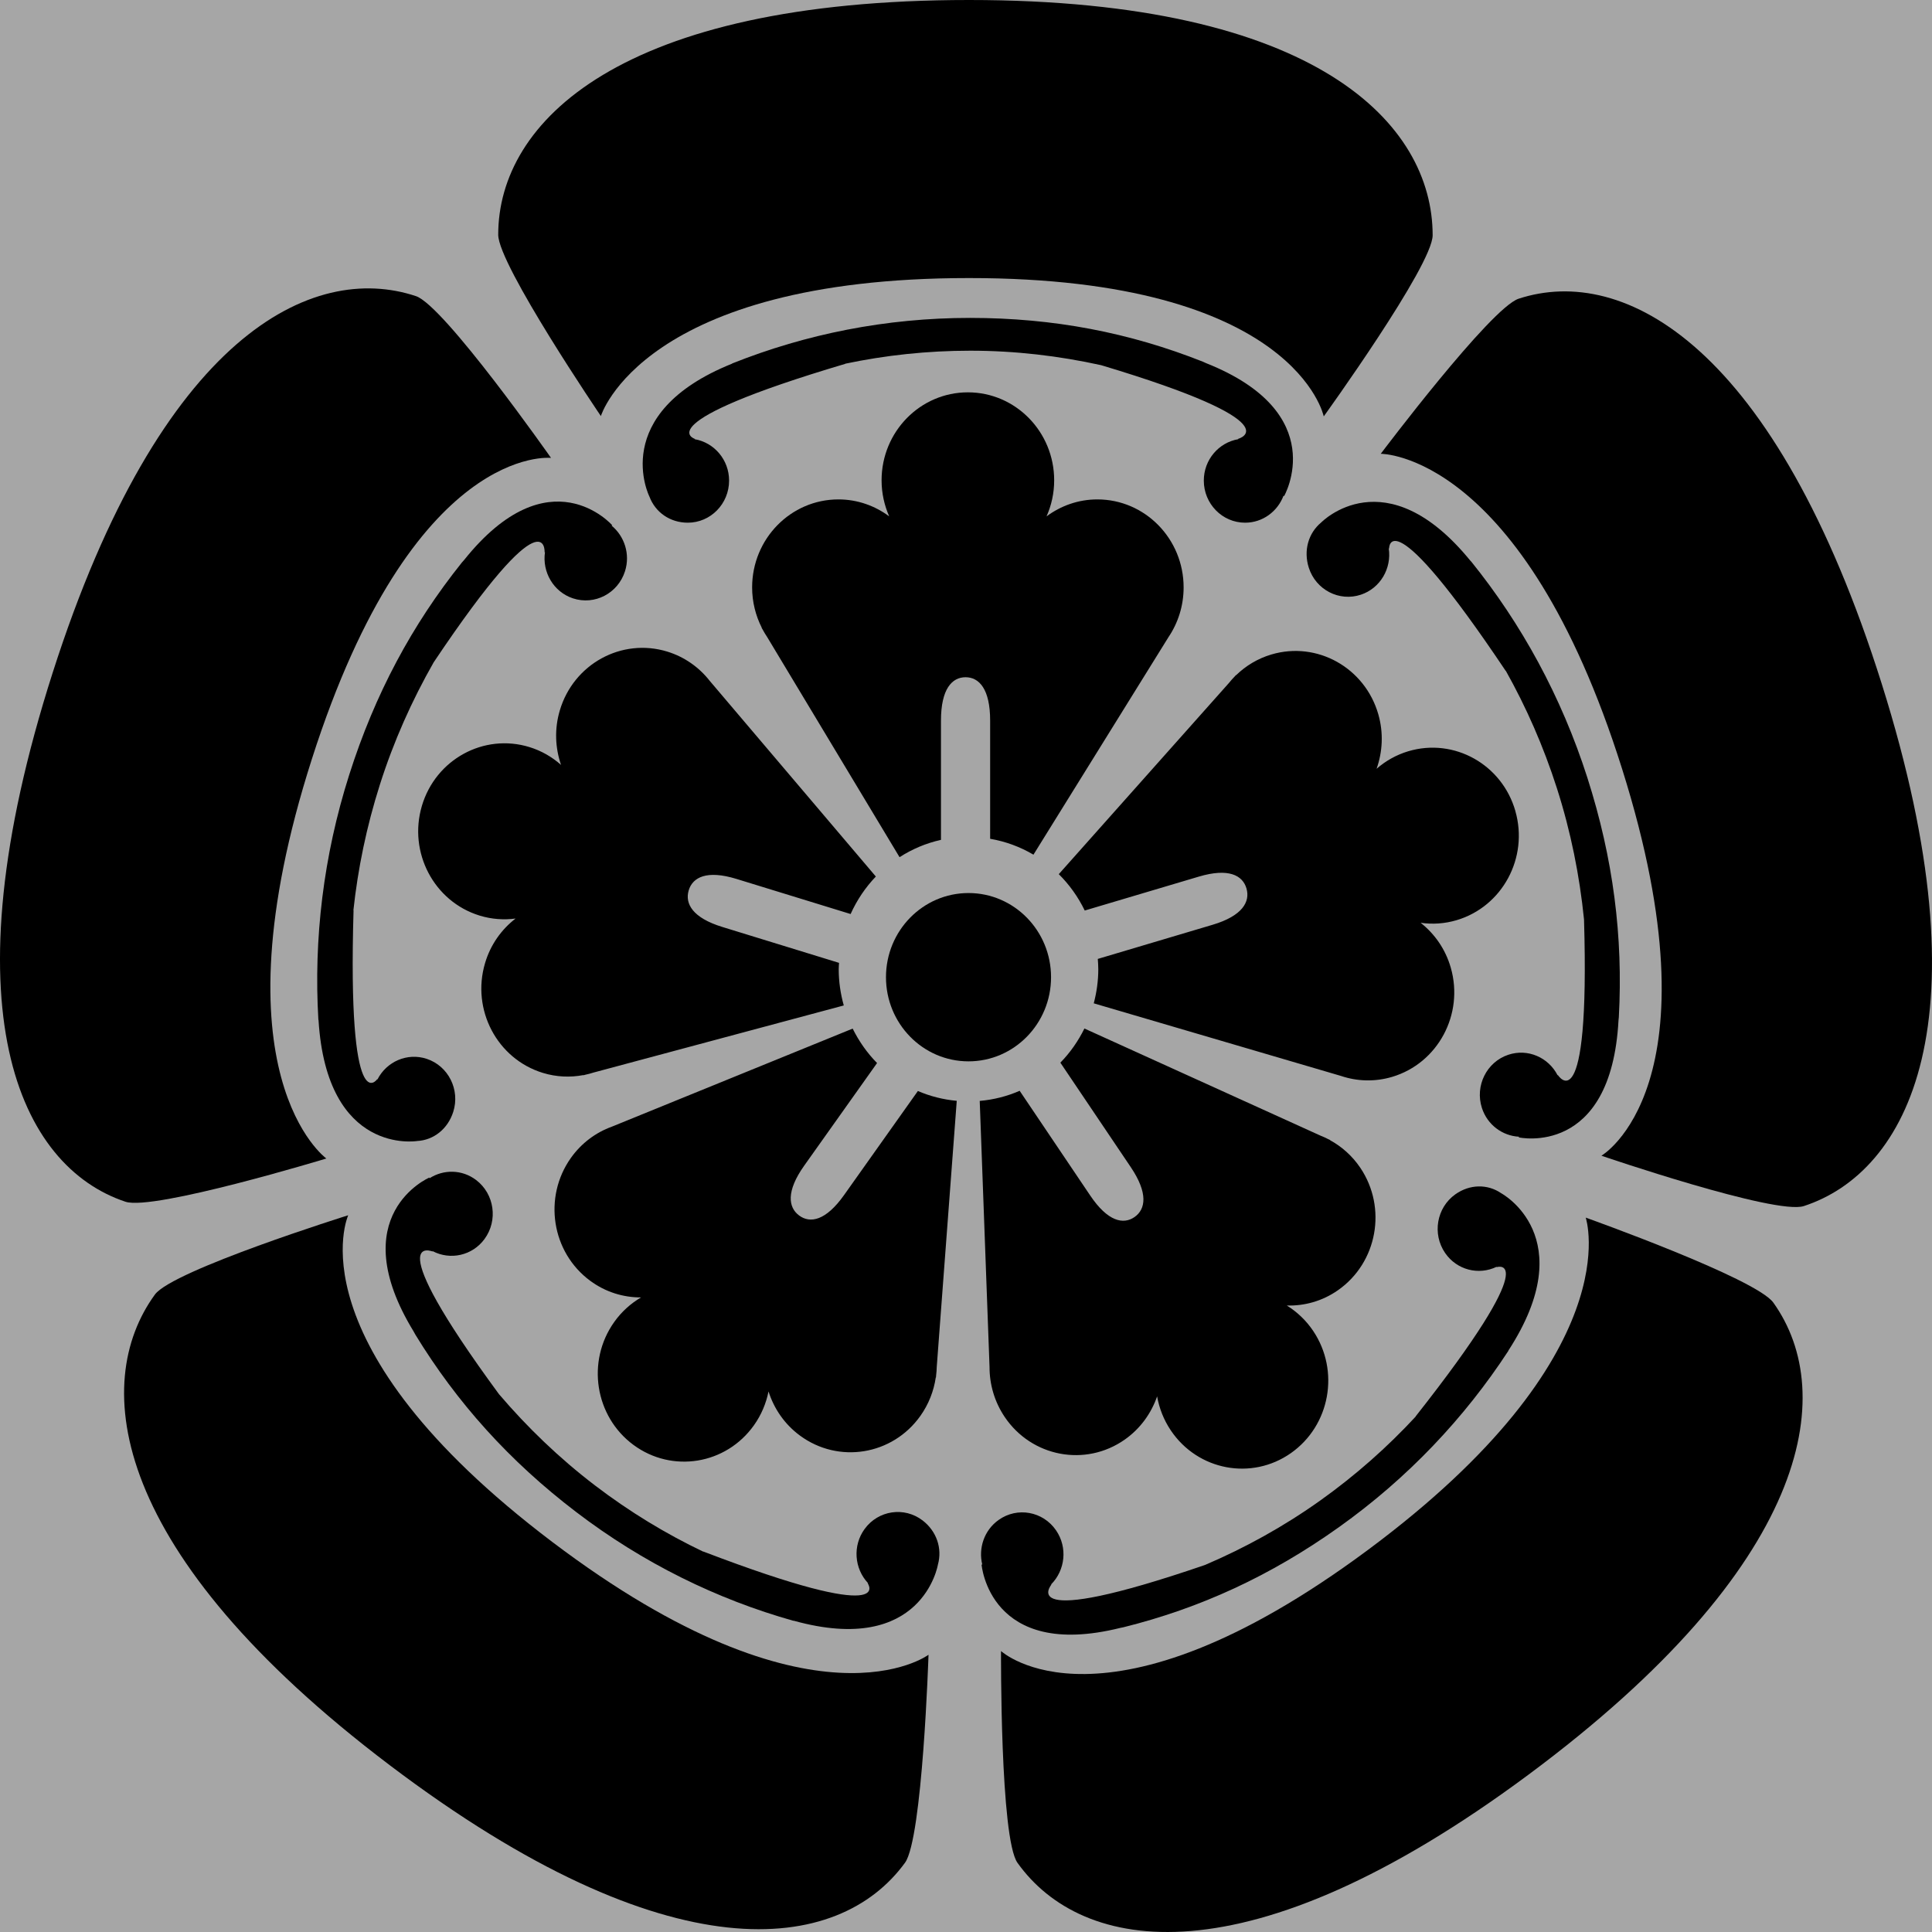 <?xml version="1.0" encoding="UTF-8" standalone="no"?>
<!-- Created with Inkscape (http://www.inkscape.org/) -->

<svg
   width="200"
   height="200"
   id="svg2"
   version="1.1"
   inkscape:version="1.1.1 (3bf5ae0d25, 2021-09-20)"
   sodipodi:docname="oda.svg"
   xmlns:inkscape="http://www.inkscape.org/namespaces/inkscape"
   xmlns:sodipodi="http://sodipodi.sourceforge.net/DTD/sodipodi-0.dtd"
   xmlns="http://www.w3.org/2000/svg"
   xmlns:svg="http://www.w3.org/2000/svg"
   xmlns:rdf="http://www.w3.org/1999/02/22-rdf-syntax-ns#"
   xmlns:cc="http://creativecommons.org/ns#"
   xmlns:dc="http://purl.org/dc/elements/1.1/">
  <rect width="100%" height="100%" fill="#808080" stroke="none"/>
  <defs
     id="defs4" />
  <sodipodi:namedview
     id="base"
     pagecolor="#ffffff"
     bordercolor="#666666"
     borderopacity="1.0"
     inkscape:pageopacity="0.0"
     inkscape:pageshadow="2"
     inkscape:zoom="1.4382997"
     inkscape:cx="62.921518"
     inkscape:cy="127.5812"
     inkscape:document-units="px"
     inkscape:current-layer="svg2"
     showgrid="false"
     inkscape:window-width="1920"
     inkscape:window-height="1017"
     inkscape:window-x="-8"
     inkscape:window-y="-8"
     inkscape:window-maximized="1"
     inkscape:pagecheckerboard="0"
     fit-margin-top="0"
     fit-margin-left="0"
     fit-margin-right="0"
     fit-margin-bottom="0" />
  <rect
     style="opacity:0.3;fill:#ffffff;fill-opacity:1;stroke:none;stroke-width:1;stroke-miterlimit:4;stroke-dasharray:none;stroke-dashoffset:6.7;stroke-opacity:1"
     id="rect1165"
     width="200"
     height="200"
     x="0"
     y="0" />
  <path
     d="m 60.386,111.293 0.003,0.02 0.181,-0.051 c 0.296,-0.061 0.586,-0.141 0.871,-0.232 l 25.907,-6.946 c -0.334,-1.196 -0.524,-2.453 -0.524,-3.756 0,-0.221 0.023,-0.435 0.033,-0.653 l -12.086,-3.718 c -3.067,-0.942 -3.884,-2.406 -3.479,-3.78 0.407,-1.372 1.883,-2.134 4.949,-1.191 l 11.814,3.633 C 88.707,93.174 89.59,91.861 90.668,90.738 L 73.47,70.482 C 72.379,69.09 70.879,68.009 69.083,67.455 c -4.725,-1.453 -9.71,1.275 -11.133,6.091 -0.57,1.92 -0.476,3.879 0.129,5.638 -0.923,-0.819 -2.026,-1.465 -3.273,-1.847 -4.721,-1.453 -9.708,1.274 -11.133,6.088 -1.425,4.817 1.249,9.901 5.972,11.354 1.247,0.384 2.515,0.468 3.729,0.307 -1.458,1.124 -2.598,2.703 -3.164,4.625 -1.425,4.814 1.249,9.897 5.972,11.35 1.415,0.435 2.847,0.49 4.205,0.232 z M 102.503,86.832 c 1.609,0.276 3.119,0.84 4.48,1.644 l 13.972,-22.51 c 0.99,-1.466 1.573,-3.243 1.573,-5.158 0,-5.03 -3.998,-9.109 -8.931,-9.109 -1.967,0 -3.78,0.658 -5.259,1.755 0.505,-1.139 0.79,-2.4 0.79,-3.73 0,-5.03 -4,-9.109 -8.933,-9.109 -4.935,0 -8.934,4.078 -8.934,9.109 0,1.33 0.287,2.592 0.788,3.73 -1.475,-1.098 -3.288,-1.755 -5.255,-1.755 -4.935,0 -8.934,4.078 -8.934,9.109 0,1.503 0.363,2.919 0.997,4.17 l -0.016,0.01 0.098,0.163 c 0.143,0.271 0.301,0.53 0.471,0.784 l 13.711,22.8 c 1.298,-0.834 2.741,-1.451 4.288,-1.792 v -12.35 c 0,-3.266 1.14,-4.487 2.545,-4.487 1.405,0 2.545,1.221 2.545,4.487 V 86.832 Z m 35.181,31.198 0.008,-0.018 -0.169,-0.076 c -0.27,-0.141 -0.544,-0.264 -0.826,-0.375 l -24.439,-11.09 c -0.647,1.31 -1.482,2.508 -2.49,3.535 l 7.286,10.812 c 1.814,2.692 1.554,4.356 0.394,5.168 -1.16,0.81 -2.778,0.463 -4.591,-2.229 l -7.303,-10.839 c -1.285,0.565 -2.677,0.922 -4.133,1.048 l 1.016,27.556 c -0.002,1.78 0.506,3.582 1.568,5.16 2.793,4.147 8.356,5.199 12.421,2.35 1.622,-1.138 2.751,-2.725 3.358,-4.48 0.218,1.227 0.682,2.434 1.422,3.529 2.793,4.147 8.356,5.199 12.42,2.351 4.068,-2.851 5.099,-8.522 2.306,-12.667 -0.738,-1.096 -1.676,-1.971 -2.723,-2.619 1.826,0.053 3.687,-0.452 5.306,-1.589 4.068,-2.848 5.099,-8.519 2.306,-12.666 -0.837,-1.239 -1.922,-2.195 -3.138,-2.861 z m 19.188,-34.069 c -1.381,-4.831 -6.342,-7.604 -11.078,-6.194 -1.252,0.372 -2.358,1.005 -3.291,1.817 0.62,-1.752 0.731,-3.71 0.181,-5.636 -1.383,-4.829 -6.343,-7.604 -11.079,-6.194 -1.415,0.422 -2.646,1.172 -3.645,2.144 l -0.015,-0.015 -0.125,0.141 c -0.213,0.218 -0.414,0.445 -0.604,0.681 L 109.605,90.492 c 1.094,1.083 2.003,2.356 2.687,3.766 l 11.81,-3.511 c 3.076,-0.915 4.544,-0.141 4.936,1.236 0.394,1.377 -0.436,2.835 -3.511,3.75 l -11.884,3.534 c 0.026,0.352 0.052,0.704 0.052,1.063 0,1.224 -0.173,2.405 -0.469,3.534 l 25.59,7.516 c 1.658,0.56 3.493,0.633 5.296,0.098 4.736,-1.41 7.456,-6.468 6.075,-11.296 -0.55,-1.926 -1.676,-3.517 -3.124,-4.655 1.212,0.173 2.48,0.101 3.731,-0.272 4.738,-1.408 7.459,-6.466 6.076,-11.294 z M 87.372,123.72 c -1.878,2.647 -3.501,2.954 -4.641,2.112 -1.138,-0.842 -1.361,-2.513 0.516,-5.158 l 7.547,-10.628 c -1.021,-1.035 -1.871,-2.242 -2.526,-3.565 L 63.34,116.632 c -1.646,0.595 -3.14,1.687 -4.241,3.235 -2.892,4.077 -1.998,9.773 1.998,12.72 1.594,1.177 3.44,1.729 5.265,1.722 -1.06,0.621 -2.019,1.473 -2.782,2.549 -2.894,4.074 -2,9.771 1.995,12.719 4,2.949 9.584,2.039 12.477,-2.038 0.765,-1.076 1.257,-2.27 1.506,-3.494 0.563,1.772 1.655,3.388 3.249,4.563 3.995,2.949 9.581,2.039 12.473,-2.038 0.865,-1.219 1.384,-2.582 1.591,-3.976 l 0.02,0.003 0.013,-0.189 c 0.039,-0.307 0.062,-0.611 0.068,-0.917 l 2.07,-27.533 c -1.415,-0.13 -2.769,-0.477 -4.023,-1.018 z"
     id="path2"
     style="stroke-width:1.645" />
  <ellipse
     cx="100.26"
     cy="101.159"
     id="circle4"
     style="stroke-width:1.645"
     rx="8.544"
     ry="8.712" />
  <path
     d="m 137.034,43.105 c 0,0 -2.927,-14.321 -36.72,-14.321 -33.793,0 -38.112,14.286 -38.112,14.286 0,0 -10.627,-15.656 -10.627,-18.767 C 51.574,12.593 64.213,0 100.314,0 c 36.101,0 47.993,12.868 47.993,24.355 -0.002,3.134 -11.273,18.75 -11.273,18.75 z"
     id="path18"
     style="stroke-width:1.645" />
  <path
     d="m 165.778,119.64 c 0,0 12.478,-7.22 2.146,-40.028 -10.332,-32.807 -24.989,-32.635 -24.989,-32.635 0,0 11.369,-15.103 14.275,-16.055 10.936,-3.579 26.557,4.841 37.594,39.89 11.035,35.049 2.656,50.528 -8.07,54.04 -2.928,0.957 -20.957,-5.213 -20.957,-5.213 z"
     id="path20"
     style="stroke-width:1.645" />
  <path
     d="m 103.627,170.916 c 0,0 10.631,9.824 37.956,-10.45 27.324,-20.275 22.572,-34.418 22.572,-34.418 0,0 17.626,6.284 19.422,8.8 6.757,9.467 3.804,27.233 -25.385,48.892 -29.192,21.66 -46.232,18.388 -52.861,9.1 -1.809,-2.532 -1.705,-21.924 -1.705,-21.924 z"
     id="path22"
     style="stroke-width:1.645" />
  <path
     d="m 36.045,125.804 c 0,0 -6.019,13.28 21.119,33.812 27.139,20.534 38.956,11.684 38.956,11.684 0,0 -0.616,19.029 -2.433,21.528 -6.842,9.404 -24.352,11.839 -53.343,-10.097 C 11.353,160.796 9.323,143.239 16.035,134.012 c 1.832,-2.514 20.01,-8.208 20.01,-8.208 z"
     id="path24"
     style="stroke-width:1.645" />
  <path
     d="m 57.041,47.402 c 0,0 -14.26,-1.609 -24.748,31.148 -10.49,32.757 1.49,41.378 1.49,41.378 0,0 -17.895,5.44 -20.795,4.475 C 2.071,120.77 -5.746,104.611 5.459,69.617 16.662,34.624 32.348,27.09 43.058,30.655 c 2.92,0.973 13.983,16.747 13.983,16.747 z"
     id="path26"
     style="stroke-width:1.645" />
  <path
     d="m 124.842,37.588 -0.305,-0.139 c -7.601,-3.016 -15.468,-4.54 -24.116,-4.54 -8.685,0 -16.989,1.671 -24.618,4.713 l -0.029,0.028 c -12.871,5.179 -8.544,13.76 -8.544,13.76 0.614,1.637 2.146,2.699 3.97,2.699 2.361,0 4.275,-1.953 4.275,-4.359 0,-2.16 -1.547,-3.942 -3.57,-4.286 l 0.026,-0.033 c 0,0 -5.176,-1.607 15.581,-7.77 l -0.057,-0.002 c 4.194,-0.885 8.537,-1.355 12.99,-1.355 4.651,0 9.179,0.535 13.548,1.5 20.172,6.043 14.169,7.627 14.169,7.627 l 0.026,0.033 c -2.024,0.344 -3.57,2.126 -3.57,4.286 0,2.406 1.915,4.359 4.275,4.359 1.822,0 3.368,-1.167 3.982,-2.805 l 0.051,0.061 c 0,-0.002 4.948,-8.605 -8.084,-13.777 z"
     id="path6"
     style="stroke-width:1.645" />
  <path
     d="m 167.547,105.631 0.034,-0.337 C 168.032,96.989 167.008,88.89 164.324,80.509 161.627,72.089 157.49,64.56 152.284,58.112 l -0.034,-0.02 c -8.827,-10.867 -15.481,-4.005 -15.481,-4.005 -1.335,1.103 -1.848,2.919 -1.282,4.685 0.733,2.288 3.148,3.537 5.392,2.79 2.013,-0.671 3.194,-2.723 2.884,-4.793 l 0.037,0.015 c 0,0 -0.107,-5.515 12.084,12.689 l -0.016,-0.055 c 2.129,3.79 3.915,7.853 5.298,12.167 1.446,4.509 2.352,9.062 2.811,13.597 0.634,21.427 -2.71,16.101 -2.71,16.101 l -0.023,0.035 c -0.948,-1.855 -3.089,-2.801 -5.104,-2.129 -2.244,0.747 -3.469,3.21 -2.736,5.498 0.567,1.765 2.135,2.901 3.852,2.987 l -0.042,0.068 c 0.002,0 9.56,2.126 10.333,-12.113 z"
     id="path8"
     style="stroke-width:1.645" />
  <path
     d="m 115.973,168.518 0.326,-0.065 c 7.925,-1.968 15.229,-5.316 22.315,-10.367 7.122,-5.075 12.988,-11.294 17.53,-18.245 l 0.008,-0.038 c 7.638,-11.766 -0.73,-16.269 -0.73,-16.269 -1.423,-0.985 -3.277,-0.957 -4.772,0.106 -1.935,1.38 -2.405,4.098 -1.052,6.07 1.215,1.77 3.484,2.328 5.334,1.426 l -0.002,0.042 c 0,0 5.145,-1.705 -8.403,15.47 l 0.046,-0.03 c -2.94,3.177 -6.234,6.099 -9.882,8.7 -3.811,2.718 -7.822,4.924 -11.947,6.686 -19.926,6.832 -15.898,2.028 -15.898,2.028 l -0.039,-0.012 c 1.464,-1.465 1.731,-3.829 0.516,-5.598 -1.352,-1.973 -4.018,-2.456 -5.951,-1.074 -1.495,1.064 -2.106,2.924 -1.687,4.625 l -0.075,-0.022 c 0,0 0.775,9.944 14.364,6.568 z"
     id="path10"
     style="stroke-width:1.645" />
  <path
     d="m 42.835,137.863 0.163,0.297 c 4.314,7.058 9.721,13.082 16.646,18.363 6.956,5.306 14.587,9.037 22.484,11.259 l 0.039,-0.005 c 13.351,3.711 14.924,-5.804 14.924,-5.804 0.471,-1.686 -0.135,-3.472 -1.594,-4.585 -1.892,-1.441 -4.571,-1.046 -5.983,0.88 -1.269,1.732 -1.078,4.103 0.342,5.615 l -0.039,0.01 c 0,0 3.2,4.449 -17.041,-3.291 l 0.044,0.035 C 68.939,158.786 65.185,156.51 61.62,153.792 57.894,150.952 54.585,147.759 51.65,144.318 39.045,127.161 44.783,129.557 44.783,129.557 l -0.002,-0.042 c 1.822,0.96 4.109,0.478 5.376,-1.252 1.415,-1.928 1.028,-4.661 -0.863,-6.103 -1.459,-1.113 -3.383,-1.121 -4.835,-0.184 l -0.003,-0.08 c -0.003,-0.002 -9.019,3.866 -1.62,15.967 z"
     id="path12"
     style="stroke-width:1.645" />
  <path
     d="m 48.04,57.976 -0.223,0.252 c -5.158,6.442 -9.004,13.605 -11.67,21.992 -2.679,8.428 -3.679,16.995 -3.19,25.334 l 0.016,0.035 c 0.865,14.082 10.206,12.528 10.206,12.528 1.717,-0.09 3.179,-1.25 3.741,-3.017 0.728,-2.29 -0.505,-4.748 -2.749,-5.49 -2.018,-0.664 -4.156,0.284 -5.101,2.142 l -0.023,-0.035 c 0,0 -3.096,4.525 -2.446,-17.508 l -0.02,0.053 c 0.467,-4.341 1.366,-8.698 2.738,-13.016 1.433,-4.514 3.327,-8.74 5.575,-12.682 11.856,-17.702 11.483,-11.392 11.483,-11.392 l 0.039,-0.017 c -0.303,2.069 0.883,4.12 2.897,4.786 2.246,0.741 4.658,-0.515 5.386,-2.803 0.562,-1.767 -0.052,-3.627 -1.389,-4.728 l 0.072,-0.03 c 0.002,0.002 -6.5,-7.451 -15.341,3.595 z"
     id="path14"
     style="stroke-width:1.645" />
</svg>
